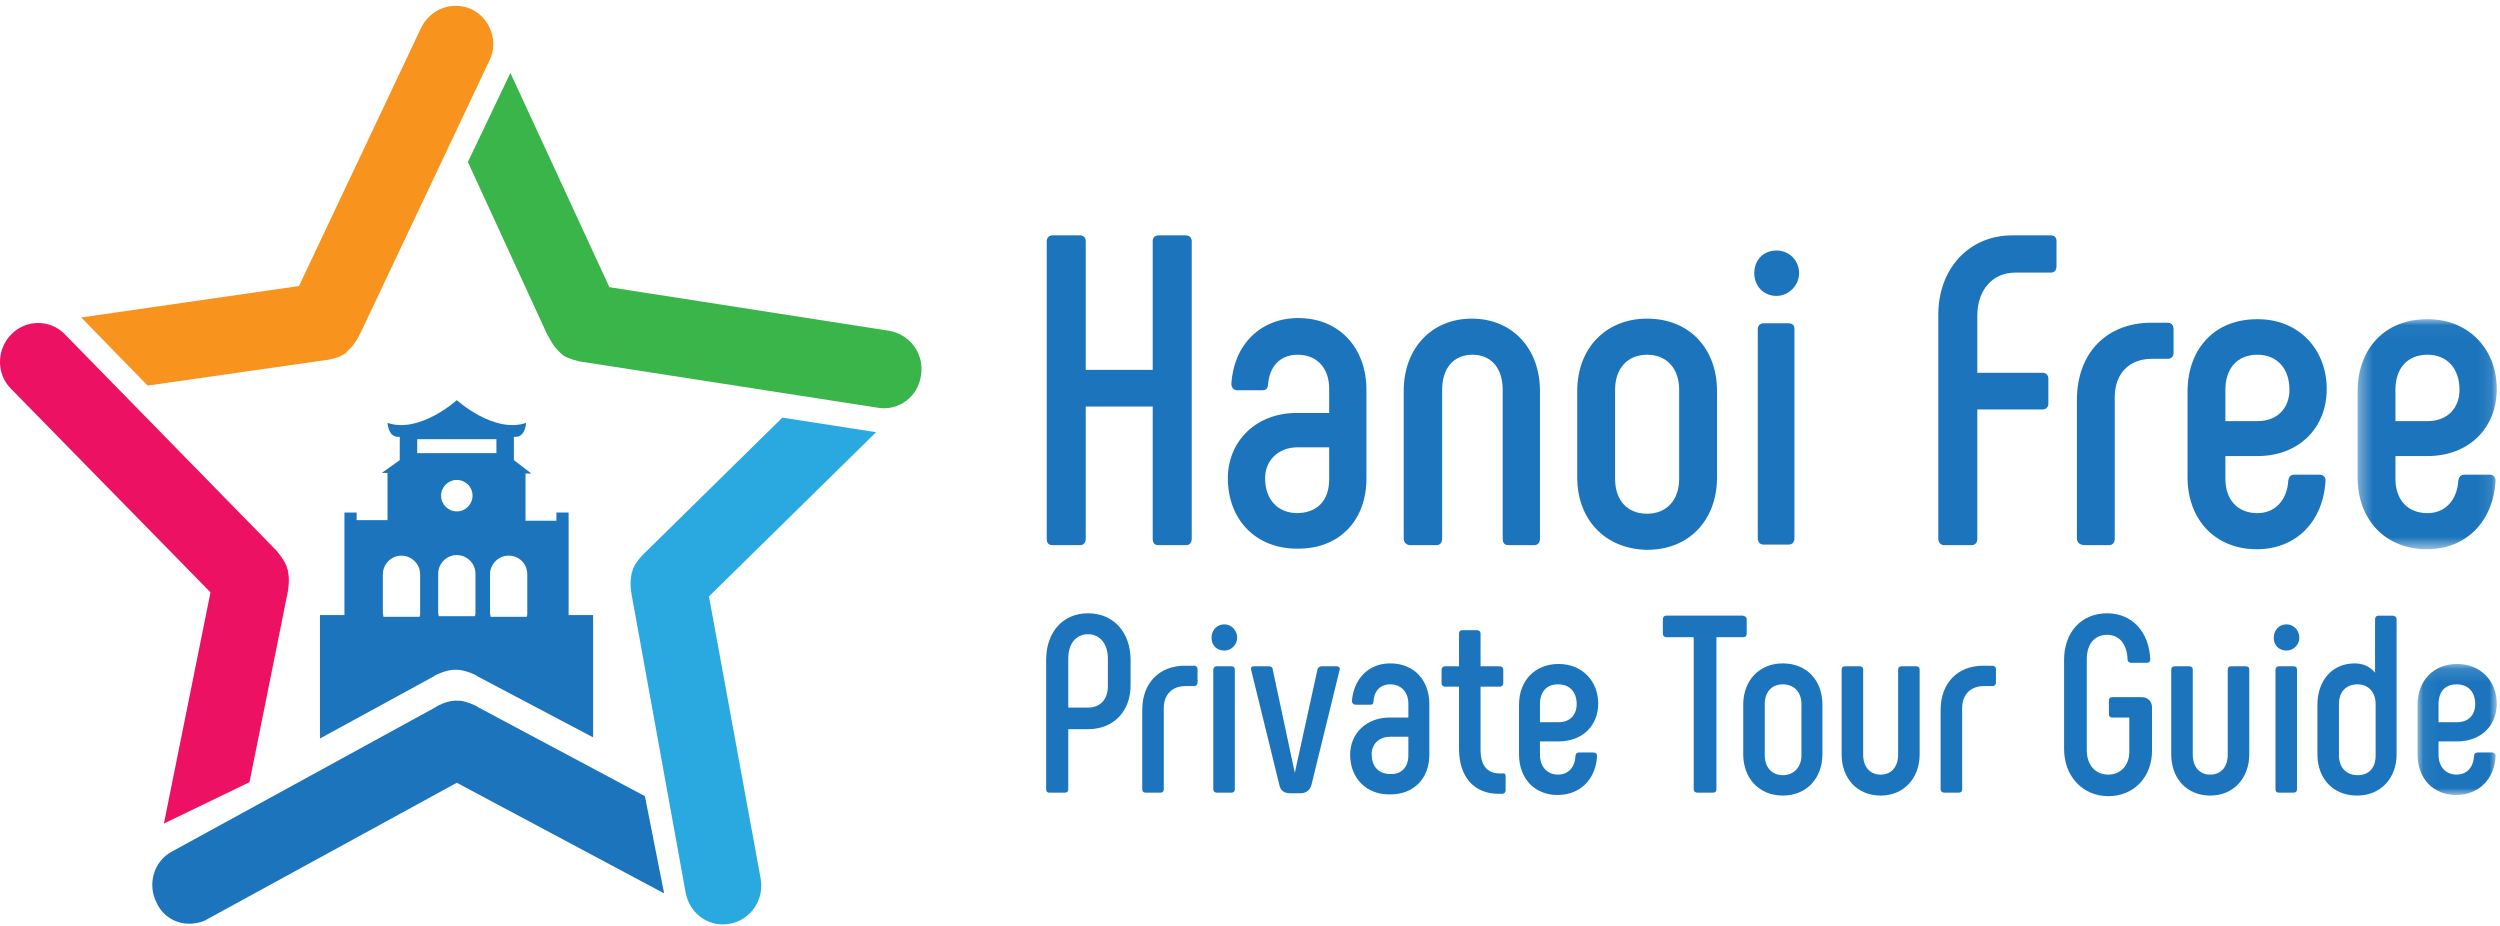 <?xml version="1.0" encoding="UTF-8"?>
<svg width="189px" height="70px" viewBox="0 0 189 70" version="1.1" xmlns="http://www.w3.org/2000/svg" xmlns:xlink="http://www.w3.org/1999/xlink">
    <!-- Generator: Sketch 44.1 (41455) - http://www.bohemiancoding.com/sketch -->
    <title>Page 1</title>
    <desc>Created with Sketch.</desc>
    <defs>
        <polygon id="path-1" points="10.894 17.424 10.894 0.034 0.372 0.034 0.372 17.424 10.894 17.424"></polygon>
        <polygon id="path-3" points="6.051 10.028 6.051 0.123 0.063 0.123 0.063 10.028 6.051 10.028"></polygon>
    </defs>
    <g id="Page-1" stroke="none" stroke-width="1" fill="none" fill-rule="evenodd">
        <g id="Page2_sign_in" transform="translate(-93, -95)">
            <g id="Page-1" transform="translate(93, 95)">
                <path d="M87.586,17.793 L89.655,17.793 C89.919,17.793 90.095,17.969 90.095,18.233 L90.095,40.73 C90.095,41.038 89.919,41.214 89.655,41.214 L87.586,41.214 C87.277,41.214 87.145,41.038 87.145,40.73 L87.145,30.736 L82.082,30.736 L82.082,40.73 C82.082,41.038 81.906,41.214 81.642,41.214 L79.573,41.214 C79.265,41.214 79.133,41.038 79.133,40.73 L79.133,18.233 C79.133,17.969 79.309,17.793 79.573,17.793 L81.642,17.793 C81.906,17.793 82.082,17.969 82.082,18.233 L82.082,27.963 L87.145,27.963 L87.145,18.233 C87.145,17.969 87.321,17.793 87.586,17.793" id="Fill-1" fill="#1C75BC"></path>
                <path d="M100.485,36.239 L100.485,33.818 L98.108,33.818 C96.567,33.818 95.642,34.875 95.642,36.151 C95.642,37.736 96.567,38.793 98.108,38.793 C99.649,38.749 100.485,37.78 100.485,36.239 M92.825,36.151 C92.825,33.378 94.937,31.221 98.019,31.221 L100.485,31.221 L100.485,29.372 C100.485,27.875 99.605,26.818 98.108,26.818 C96.743,26.818 95.95,27.743 95.862,29.107 C95.818,29.416 95.686,29.504 95.422,29.504 L93.529,29.504 C93.265,29.504 93.089,29.284 93.089,29.019 C93.265,26.114 95.246,24.045 98.152,24.045 C101.277,24.045 103.302,26.334 103.302,29.46 L103.302,36.195 C103.302,39.277 101.321,41.478 98.152,41.478 C94.937,41.523 92.825,39.277 92.825,36.151" id="Fill-3" fill="#1C75BC"></path>
                <path d="M106.12,40.686 L106.12,29.548 C106.12,26.378 108.189,24.089 111.271,24.089 C114.353,24.089 116.422,26.378 116.422,29.548 L116.422,40.73 C116.422,41.038 116.246,41.214 115.982,41.214 L114.045,41.214 C113.737,41.214 113.604,41.038 113.604,40.73 L113.604,29.46 C113.604,27.874 112.768,26.818 111.315,26.818 C109.862,26.818 109.026,27.874 109.026,29.46 L109.026,40.73 C109.026,41.038 108.85,41.214 108.586,41.214 L106.56,41.214 C106.296,41.171 106.12,40.994 106.12,40.686" id="Fill-5" fill="#1C75BC"></path>
                <path d="M126.944,36.196 L126.944,29.46 C126.944,27.875 126.019,26.818 124.523,26.818 C123.026,26.818 122.101,27.875 122.101,29.46 L122.101,36.196 C122.101,37.78 122.982,38.837 124.523,38.837 C126.019,38.837 126.944,37.78 126.944,36.196 M119.24,36.108 L119.24,29.548 C119.24,26.378 121.353,24.089 124.523,24.089 C127.736,24.089 129.806,26.378 129.806,29.548 L129.806,36.108 C129.806,39.277 127.736,41.567 124.523,41.567 C121.353,41.523 119.24,39.277 119.24,36.108" id="Fill-7" fill="#1C75BC"></path>
                <path d="M132.887,40.686 L132.887,24.881 C132.887,24.617 133.063,24.441 133.328,24.441 L135.221,24.441 C135.529,24.441 135.661,24.617 135.661,24.881 L135.661,40.686 C135.661,40.994 135.485,41.171 135.221,41.171 L133.328,41.171 C133.063,41.171 132.887,40.994 132.887,40.686 M132.623,20.655 C132.623,19.642 133.328,18.938 134.296,18.938 C135.265,18.938 136.014,19.686 136.014,20.655 C136.014,21.535 135.265,22.371 134.296,22.371 C133.328,22.371 132.623,21.623 132.623,20.655" id="Fill-9" fill="#1C75BC"></path>
                <path d="M146.535,40.686 L146.535,23.781 C146.535,20.347 148.824,17.793 152.126,17.793 L155.032,17.793 C155.34,17.793 155.472,17.969 155.472,18.233 L155.472,20.126 C155.472,20.435 155.296,20.61 155.032,20.61 L152.347,20.61 C150.63,20.61 149.485,21.931 149.485,23.869 L149.485,28.183 L154.416,28.183 C154.68,28.183 154.856,28.359 154.856,28.623 L154.856,30.516 C154.856,30.781 154.68,30.956 154.416,30.956 L149.485,30.956 L149.485,40.73 C149.485,41.038 149.309,41.214 149.045,41.214 L146.931,41.214 C146.667,41.171 146.535,40.994 146.535,40.686" id="Fill-11" fill="#1C75BC"></path>
                <path d="M157.013,40.686 L157.013,30.252 C157.013,26.642 159.302,24.397 162.649,24.397 L163.881,24.397 C164.145,24.397 164.322,24.573 164.322,24.881 L164.322,26.686 C164.322,26.95 164.145,27.126 163.881,27.126 L162.692,27.126 C160.975,27.126 159.875,28.227 159.875,30.032 L159.875,40.73 C159.875,41.038 159.699,41.214 159.434,41.214 L157.541,41.214 C157.189,41.171 157.013,40.994 157.013,40.686" id="Fill-13" fill="#1C75BC"></path>
                <path d="M170.661,31.837 C172.158,31.837 173.082,30.868 173.082,29.46 C173.082,27.875 172.158,26.818 170.661,26.818 C169.12,26.818 168.239,27.875 168.239,29.46 L168.239,31.837 L170.661,31.837 Z M165.378,36.064 L165.378,29.504 C165.422,26.334 167.447,24.133 170.617,24.133 C173.699,24.089 175.9,26.334 175.9,29.416 C175.9,32.365 173.787,34.478 170.661,34.478 L168.239,34.478 L168.239,36.195 C168.239,37.736 169.12,38.793 170.661,38.793 C172.026,38.793 172.907,37.78 172.995,36.328 C173.038,36.019 173.215,35.887 173.435,35.887 L175.372,35.887 C175.636,35.887 175.812,36.064 175.812,36.328 C175.636,39.453 173.567,41.523 170.617,41.523 C167.492,41.523 165.378,39.321 165.378,36.064 L165.378,36.064 Z" id="Fill-15" fill="#1C75BC"></path>
                <g id="Group-19" transform="translate(177.862, 24.098)">
                    <mask id="mask-2" fill="white">
                        <use xlink:href="#path-1"></use>
                    </mask>
                    <g id="Clip-18"></g>
                    <path d="M5.655,7.739 C7.152,7.739 8.076,6.77 8.076,5.362 C8.076,3.777 7.152,2.72 5.655,2.72 C4.114,2.72 3.233,3.777 3.233,5.362 L3.233,7.739 L5.655,7.739 Z M0.372,11.966 L0.372,5.406 C0.416,2.236 2.441,0.035 5.611,0.035 C8.692,-0.01 10.894,2.236 10.894,5.318 C10.894,8.267 8.781,10.38 5.655,10.38 L3.233,10.38 L3.233,12.097 C3.233,13.638 4.114,14.695 5.655,14.695 C7.02,14.695 7.9,13.682 7.988,12.229 C8.032,11.921 8.208,11.789 8.428,11.789 L10.365,11.789 C10.63,11.789 10.806,11.966 10.806,12.229 C10.63,15.355 8.561,17.424 5.611,17.424 C2.485,17.424 0.372,15.223 0.372,11.966 L0.372,11.966 Z" id="Fill-17" fill="#1C75BC" mask="url(#mask-2)"></path>
                </g>
                <path d="M82.215,53.497 C83.183,53.497 83.755,52.881 83.755,51.869 L83.755,49.799 C83.755,48.699 83.183,47.95 82.259,47.95 C81.334,47.95 80.762,48.655 80.762,49.799 L80.762,53.497 L82.215,53.497 Z M79.089,59.661 L79.089,49.887 C79.089,47.818 80.322,46.365 82.259,46.365 C84.196,46.365 85.472,47.818 85.472,49.887 L85.472,51.824 C85.472,53.762 84.196,55.126 82.259,55.126 L80.762,55.126 L80.762,59.661 C80.762,59.837 80.674,59.925 80.498,59.925 L79.309,59.925 C79.177,59.925 79.089,59.837 79.089,59.661 L79.089,59.661 Z" id="Fill-20" fill="#1C75BC"></path>
                <path d="M86.353,59.661 L86.353,53.674 C86.353,51.604 87.674,50.328 89.567,50.328 L90.271,50.328 C90.403,50.328 90.535,50.416 90.535,50.592 L90.535,51.604 C90.535,51.736 90.447,51.869 90.271,51.869 L89.611,51.869 C88.642,51.869 87.982,52.485 87.982,53.541 L87.982,59.661 C87.982,59.837 87.894,59.925 87.718,59.925 L86.617,59.925 C86.441,59.925 86.353,59.837 86.353,59.661" id="Fill-22" fill="#1C75BC"></path>
                <path d="M91.724,59.661 L91.724,50.636 C91.724,50.504 91.812,50.372 91.988,50.372 L93.089,50.372 C93.265,50.372 93.353,50.46 93.353,50.636 L93.353,59.661 C93.353,59.837 93.265,59.925 93.089,59.925 L91.988,59.925 C91.856,59.925 91.724,59.837 91.724,59.661 M91.592,48.214 C91.592,47.642 91.988,47.202 92.56,47.202 C93.089,47.202 93.529,47.642 93.529,48.214 C93.529,48.743 93.089,49.183 92.56,49.183 C91.988,49.183 91.592,48.787 91.592,48.214" id="Fill-24" fill="#1C75BC"></path>
                <path d="M99.913,50.372 L101.057,50.372 C101.234,50.372 101.321,50.504 101.278,50.636 L99.164,59.264 C99.076,59.705 98.768,59.969 98.327,59.969 L97.535,59.969 C97.051,59.969 96.787,59.749 96.699,59.264 L94.585,50.636 C94.542,50.459 94.63,50.372 94.805,50.372 L95.951,50.372 C96.083,50.372 96.215,50.459 96.215,50.592 L97.887,58.428 L99.605,50.592 C99.648,50.459 99.78,50.372 99.913,50.372" id="Fill-26" fill="#1C75BC"></path>
                <path d="M106.472,57.108 L106.472,55.699 L105.108,55.699 C104.227,55.699 103.699,56.271 103.699,57.02 C103.699,57.944 104.227,58.516 105.108,58.516 C105.944,58.56 106.472,57.988 106.472,57.108 M102.07,57.063 C102.07,55.479 103.258,54.246 105.063,54.246 L106.472,54.246 L106.472,53.189 C106.472,52.353 105.944,51.737 105.108,51.737 C104.315,51.737 103.875,52.265 103.831,53.057 C103.831,53.233 103.743,53.277 103.567,53.277 L102.466,53.277 C102.334,53.277 102.202,53.145 102.202,53.013 C102.334,51.34 103.435,50.152 105.108,50.152 C106.913,50.152 108.058,51.428 108.058,53.233 L108.058,57.063 C108.058,58.824 106.913,60.057 105.108,60.057 C103.302,60.101 102.07,58.824 102.07,57.063" id="Fill-28" fill="#1C75BC"></path>
                <path d="M113.825,58.692 L113.825,59.749 C113.825,59.881 113.737,60.013 113.56,60.013 L113.296,60.013 C111.447,60.013 110.303,58.737 110.303,56.623 L110.303,51.913 L109.246,51.913 C109.114,51.913 108.982,51.824 108.982,51.648 L108.982,50.636 C108.982,50.504 109.07,50.372 109.246,50.372 L110.303,50.372 L110.303,47.906 C110.303,47.73 110.391,47.642 110.567,47.642 L111.667,47.642 C111.799,47.642 111.931,47.73 111.931,47.906 L111.931,50.372 L113.384,50.372 C113.516,50.372 113.648,50.46 113.648,50.636 L113.648,51.648 C113.648,51.78 113.56,51.913 113.384,51.913 L111.931,51.913 L111.931,56.667 C111.931,57.856 112.416,58.472 113.384,58.472 L113.604,58.472 C113.737,58.428 113.825,58.517 113.825,58.692" id="Fill-30" fill="#1C75BC"></path>
                <path d="M117.831,54.598 C118.711,54.598 119.196,54.026 119.196,53.233 C119.196,52.309 118.667,51.736 117.787,51.736 C116.906,51.736 116.422,52.309 116.422,53.233 L116.422,54.598 L117.831,54.598 Z M114.837,57.019 L114.837,53.277 C114.837,51.472 116.026,50.196 117.831,50.196 C119.592,50.196 120.825,51.472 120.825,53.189 C120.825,54.862 119.636,56.051 117.831,56.051 L116.422,56.051 L116.422,57.063 C116.422,57.944 116.95,58.56 117.787,58.56 C118.579,58.56 119.064,57.988 119.107,57.152 C119.107,56.975 119.239,56.887 119.372,56.887 L120.472,56.887 C120.605,56.887 120.737,56.975 120.737,57.152 C120.648,58.913 119.46,60.101 117.743,60.101 C116.026,60.101 114.837,58.869 114.837,57.019 L114.837,57.019 Z" id="Fill-32" fill="#1C75BC"></path>
                <path d="M132.051,46.806 L132.051,47.906 C132.051,48.082 131.963,48.171 131.787,48.171 L129.762,48.171 L129.762,59.661 C129.762,59.837 129.674,59.925 129.497,59.925 L128.309,59.925 C128.177,59.925 128.044,59.837 128.044,59.661 L128.044,48.171 L125.975,48.171 C125.843,48.171 125.712,48.082 125.712,47.906 L125.712,46.806 C125.712,46.673 125.8,46.541 125.975,46.541 L131.743,46.541 C131.963,46.585 132.051,46.673 132.051,46.806" id="Fill-34" fill="#1C75BC"></path>
                <path d="M136.189,57.108 L136.189,53.233 C136.189,52.353 135.661,51.737 134.78,51.737 C133.9,51.737 133.416,52.353 133.416,53.233 L133.416,57.108 C133.416,57.988 133.944,58.604 134.78,58.604 C135.617,58.604 136.189,57.988 136.189,57.108 M131.787,57.02 L131.787,53.277 C131.787,51.472 132.975,50.152 134.78,50.152 C136.585,50.152 137.775,51.428 137.775,53.277 L137.775,57.02 C137.775,58.824 136.585,60.145 134.78,60.145 C132.975,60.145 131.787,58.824 131.787,57.02" id="Fill-36" fill="#1C75BC"></path>
                <path d="M140.592,50.372 C140.768,50.372 140.856,50.459 140.856,50.636 L140.856,57.063 C140.856,57.944 141.34,58.561 142.177,58.561 C143.013,58.561 143.498,57.944 143.498,57.063 L143.498,50.636 C143.498,50.459 143.585,50.372 143.762,50.372 L144.862,50.372 C145.039,50.372 145.126,50.459 145.126,50.636 L145.126,57.02 C145.126,58.824 143.938,60.145 142.177,60.145 C140.416,60.145 139.227,58.869 139.227,57.02 L139.227,50.636 C139.227,50.459 139.315,50.372 139.491,50.372 L140.592,50.372 Z" id="Fill-38" fill="#1C75BC"></path>
                <path d="M146.711,59.661 L146.711,53.674 C146.711,51.604 148.032,50.328 149.925,50.328 L150.629,50.328 C150.762,50.328 150.894,50.416 150.894,50.592 L150.894,51.604 C150.894,51.736 150.806,51.869 150.629,51.869 L149.969,51.869 C149.001,51.869 148.34,52.485 148.34,53.541 L148.34,59.661 C148.34,59.837 148.252,59.925 148.076,59.925 L146.976,59.925 C146.844,59.925 146.711,59.837 146.711,59.661" id="Fill-40" fill="#1C75BC"></path>
                <path d="M156.045,56.623 L156.045,49.887 C156.045,47.818 157.321,46.365 159.302,46.365 C161.195,46.365 162.473,47.774 162.561,49.844 C162.561,50.019 162.473,50.107 162.296,50.107 L161.108,50.107 C160.975,50.107 160.843,50.019 160.843,49.844 C160.8,48.699 160.227,47.994 159.302,47.994 C158.334,47.994 157.761,48.699 157.761,49.844 L157.761,56.711 C157.761,57.856 158.422,58.56 159.391,58.56 C160.315,58.56 160.975,57.856 160.975,56.843 L160.975,54.246 L159.699,54.246 C159.522,54.246 159.434,54.158 159.434,53.982 L159.434,52.969 C159.434,52.793 159.522,52.705 159.699,52.705 L161.9,52.705 C162.384,52.705 162.693,53.013 162.693,53.497 L162.693,56.756 C162.693,58.737 161.328,60.19 159.391,60.19 C157.453,60.19 156.045,58.692 156.045,56.623" id="Fill-42" fill="#1C75BC"></path>
                <path d="M165.51,50.372 C165.686,50.372 165.774,50.459 165.774,50.636 L165.774,57.063 C165.774,57.944 166.258,58.561 167.095,58.561 C167.932,58.561 168.416,57.944 168.416,57.063 L168.416,50.636 C168.416,50.459 168.504,50.372 168.68,50.372 L169.78,50.372 C169.957,50.372 170.045,50.459 170.045,50.636 L170.045,57.02 C170.045,58.824 168.856,60.145 167.095,60.145 C165.334,60.145 164.145,58.869 164.145,57.02 L164.145,50.636 C164.145,50.459 164.234,50.372 164.41,50.372 L165.51,50.372 Z" id="Fill-44" fill="#1C75BC"></path>
                <path d="M172.026,59.661 L172.026,50.636 C172.026,50.504 172.114,50.372 172.29,50.372 L173.391,50.372 C173.567,50.372 173.655,50.46 173.655,50.636 L173.655,59.661 C173.655,59.837 173.567,59.925 173.391,59.925 L172.29,59.925 C172.114,59.925 172.026,59.837 172.026,59.661 M171.894,48.214 C171.894,47.642 172.29,47.202 172.862,47.202 C173.391,47.202 173.831,47.642 173.831,48.214 C173.831,48.743 173.391,49.183 172.862,49.183 C172.29,49.183 171.894,48.787 171.894,48.214" id="Fill-46" fill="#1C75BC"></path>
                <path d="M179.598,53.233 C179.598,52.353 179.07,51.737 178.233,51.737 C177.353,51.737 176.824,52.308 176.824,53.233 L176.824,57.108 C176.824,57.988 177.353,58.604 178.233,58.604 C179.114,58.604 179.598,58.032 179.598,57.108 L179.598,53.233 Z M181.183,46.805 L181.183,57.02 C181.183,58.824 179.994,60.145 178.19,60.145 C176.384,60.145 175.196,58.869 175.196,57.02 L175.196,53.277 C175.196,51.472 176.296,50.152 178.013,50.152 C178.673,50.152 179.202,50.416 179.554,50.856 L179.554,46.805 C179.554,46.674 179.642,46.542 179.818,46.542 L180.919,46.542 C181.095,46.585 181.183,46.674 181.183,46.805 L181.183,46.805 Z" id="Fill-48" fill="#1C75BC"></path>
                <g id="Group-52" transform="translate(182.704, 50.073)">
                    <mask id="mask-4" fill="white">
                        <use xlink:href="#path-3"></use>
                    </mask>
                    <g id="Clip-51"></g>
                    <path d="M3.057,4.525 C3.938,4.525 4.422,3.953 4.422,3.16 C4.422,2.236 3.893,1.664 3.013,1.664 C2.132,1.664 1.649,2.236 1.649,3.16 L1.649,4.525 L3.057,4.525 Z M0.063,6.947 L0.063,3.204 C0.063,1.399 1.252,0.123 3.057,0.123 C4.818,0.123 6.051,1.399 6.051,3.116 C6.051,4.789 4.862,5.978 3.057,5.978 L1.649,5.978 L1.649,6.991 C1.649,7.871 2.177,8.487 3.013,8.487 C3.805,8.487 4.29,7.915 4.334,7.079 C4.334,6.903 4.466,6.814 4.598,6.814 L5.699,6.814 C5.831,6.814 5.963,6.903 5.963,7.079 C5.875,8.84 4.686,10.028 2.969,10.028 C1.252,10.028 0.063,8.796 0.063,6.947 L0.063,6.947 Z" id="Fill-50" fill="#1C75BC" mask="url(#mask-4)"></path>
                </g>
                <path d="M53.598,45.089 L66.233,32.674 L59.145,31.573 L48.711,41.831 L48.667,41.875 C48.535,42.007 48.051,42.491 47.831,43.063 L47.831,43.108 C47.831,43.152 47.787,43.195 47.787,43.24 C47.787,43.283 47.743,43.328 47.743,43.372 L47.743,43.415 C47.611,44.032 47.699,44.693 47.743,44.869 L47.743,44.913 L51.837,67.497 C52.145,69.083 53.598,70.139 55.183,69.831 C56.416,69.61 57.34,68.598 57.516,67.409 C57.561,67.101 57.561,66.793 57.516,66.485 L53.598,45.089 Z" id="Fill-57" fill="#2AA9E0"></path>
                <path d="M68.127,25.321 C67.862,25.189 67.554,25.057 67.246,25.013 L46.07,21.711 L38.586,5.51 L35.372,12.246 L41.403,25.365 L41.447,25.409 C41.535,25.585 41.844,26.202 42.284,26.598 C42.284,26.598 42.328,26.598 42.328,26.642 C42.372,26.686 42.372,26.686 42.416,26.73 C42.46,26.774 42.504,26.774 42.504,26.818 C42.504,26.818 42.548,26.818 42.548,26.862 C43.076,27.17 43.737,27.302 43.913,27.346 L43.957,27.346 L66.366,30.824 C67.95,31.089 69.403,29.988 69.623,28.403 C69.844,27.082 69.183,25.894 68.127,25.321" id="Fill-59" fill="#39B54A"></path>
                <path d="M15.913,44.781 L12.391,62.259 L18.862,59.133 L21.768,44.692 L21.768,44.648 C21.812,44.428 21.9,43.768 21.768,43.195 L21.768,43.152 C21.768,43.108 21.768,43.064 21.724,43.02 C21.724,42.975 21.68,42.931 21.68,42.887 L21.68,42.843 C21.46,42.271 21.02,41.787 20.888,41.611 L20.843,41.567 L4.906,25.277 C3.806,24.133 1.957,24.133 0.856,25.277 C-0.024,26.158 -0.245,27.523 0.284,28.623 C0.416,28.887 0.592,29.152 0.812,29.372 L15.913,44.781 Z" id="Fill-61" fill="#ED1164"></path>
                <path d="M14.812,69.787 C15.12,69.743 15.428,69.655 15.693,69.479 L34.535,59.177 L50.208,67.541 L48.755,60.189 L36.12,53.453 L36.076,53.409 C35.9,53.321 35.284,53.013 34.711,52.969 L34.667,52.969 L34.535,52.969 L34.403,52.969 L34.359,52.969 C33.743,53.013 33.171,53.321 32.994,53.409 L32.95,53.453 L13.007,64.372 C11.598,65.12 11.114,66.881 11.862,68.29 C12.391,69.435 13.623,70.007 14.812,69.787" id="Fill-63" fill="#1C75BC"></path>
                <path d="M28.944,43.415 C28.944,42.668 29.561,42.007 30.353,42.007 C31.101,42.007 31.762,42.623 31.762,43.415 L31.762,46.365 C31.762,46.453 31.762,46.542 31.718,46.63 L28.988,46.63 C28.988,46.542 28.944,46.453 28.944,46.365 L28.944,43.415 Z M31.542,33.202 L34.535,33.202 L37.529,33.202 L37.529,34.258 L34.535,34.258 L31.542,34.258 L31.542,33.202 Z M39.862,43.415 L39.862,46.365 C39.862,46.453 39.862,46.542 39.818,46.63 L37.089,46.63 C37.089,46.542 37.045,46.453 37.045,46.365 L37.045,43.415 C37.045,42.668 37.661,42.007 38.454,42.007 C39.246,42.007 39.862,42.623 39.862,43.415 L39.862,43.415 Z M33.347,37.472 C33.347,36.812 33.875,36.284 34.535,36.284 C35.196,36.284 35.724,36.812 35.724,37.472 C35.724,38.132 35.196,38.661 34.535,38.661 C33.875,38.661 33.347,38.132 33.347,37.472 L33.347,37.472 Z M35.944,46.322 C35.944,46.41 35.944,46.497 35.9,46.585 L33.171,46.585 C33.171,46.497 33.127,46.41 33.127,46.322 L33.127,43.371 C33.127,42.623 33.743,41.963 34.535,41.963 C35.284,41.963 35.944,42.579 35.944,43.371 L35.944,46.322 Z M32.818,51.12 L32.862,51.076 C33.039,50.988 33.655,50.68 34.271,50.636 L34.315,50.636 L34.447,50.636 L34.579,50.636 L34.623,50.636 C35.24,50.68 35.856,50.988 36.032,51.076 L36.076,51.12 L44.837,55.743 L44.837,46.497 L42.988,46.497 L42.988,40.51 L42.988,39.366 L42.988,38.749 L42.064,38.749 L42.064,39.366 L39.73,39.366 L39.73,35.799 L40.171,35.799 L38.85,34.787 L38.85,33.026 L38.982,33.026 C39.73,33.026 39.774,31.969 39.774,31.969 C37.353,32.805 34.535,30.252 34.535,30.252 C34.535,30.252 31.718,32.805 29.296,31.969 C29.296,31.969 29.34,33.026 30.089,33.026 L30.221,33.026 L30.221,34.787 L28.856,35.756 L29.296,35.756 L29.296,39.321 L26.963,39.321 L26.963,38.749 L26.039,38.749 L26.039,39.366 L26.039,40.51 L26.039,46.497 L24.189,46.497 L24.189,55.831 L32.818,51.12 Z" id="Fill-65" fill="#1C75BC"></path>
                <g id="Group-71" transform="translate(5.723, 0.324)" fill="#F8941E">
                    <path d="M29.957,0.387 C28.812,-0.141 27.491,0.123 26.655,1.003 C26.435,1.223 26.259,1.487 26.126,1.752 L16.881,21.299 L0.416,23.676 L5.435,28.827 L18.95,26.89 L18.994,26.89 C19.215,26.846 19.831,26.758 20.359,26.406 C20.359,26.406 20.403,26.406 20.403,26.362 C20.447,26.318 20.491,26.318 20.491,26.274 C20.535,26.23 20.535,26.23 20.579,26.186 L20.623,26.142 C21.064,25.745 21.416,25.129 21.46,24.953 L21.504,24.909 L31.277,4.261 C31.982,2.852 31.365,1.091 29.957,0.387" id="Fill-69"></path>
                </g>
            </g>
        </g>
    </g>
</svg>
